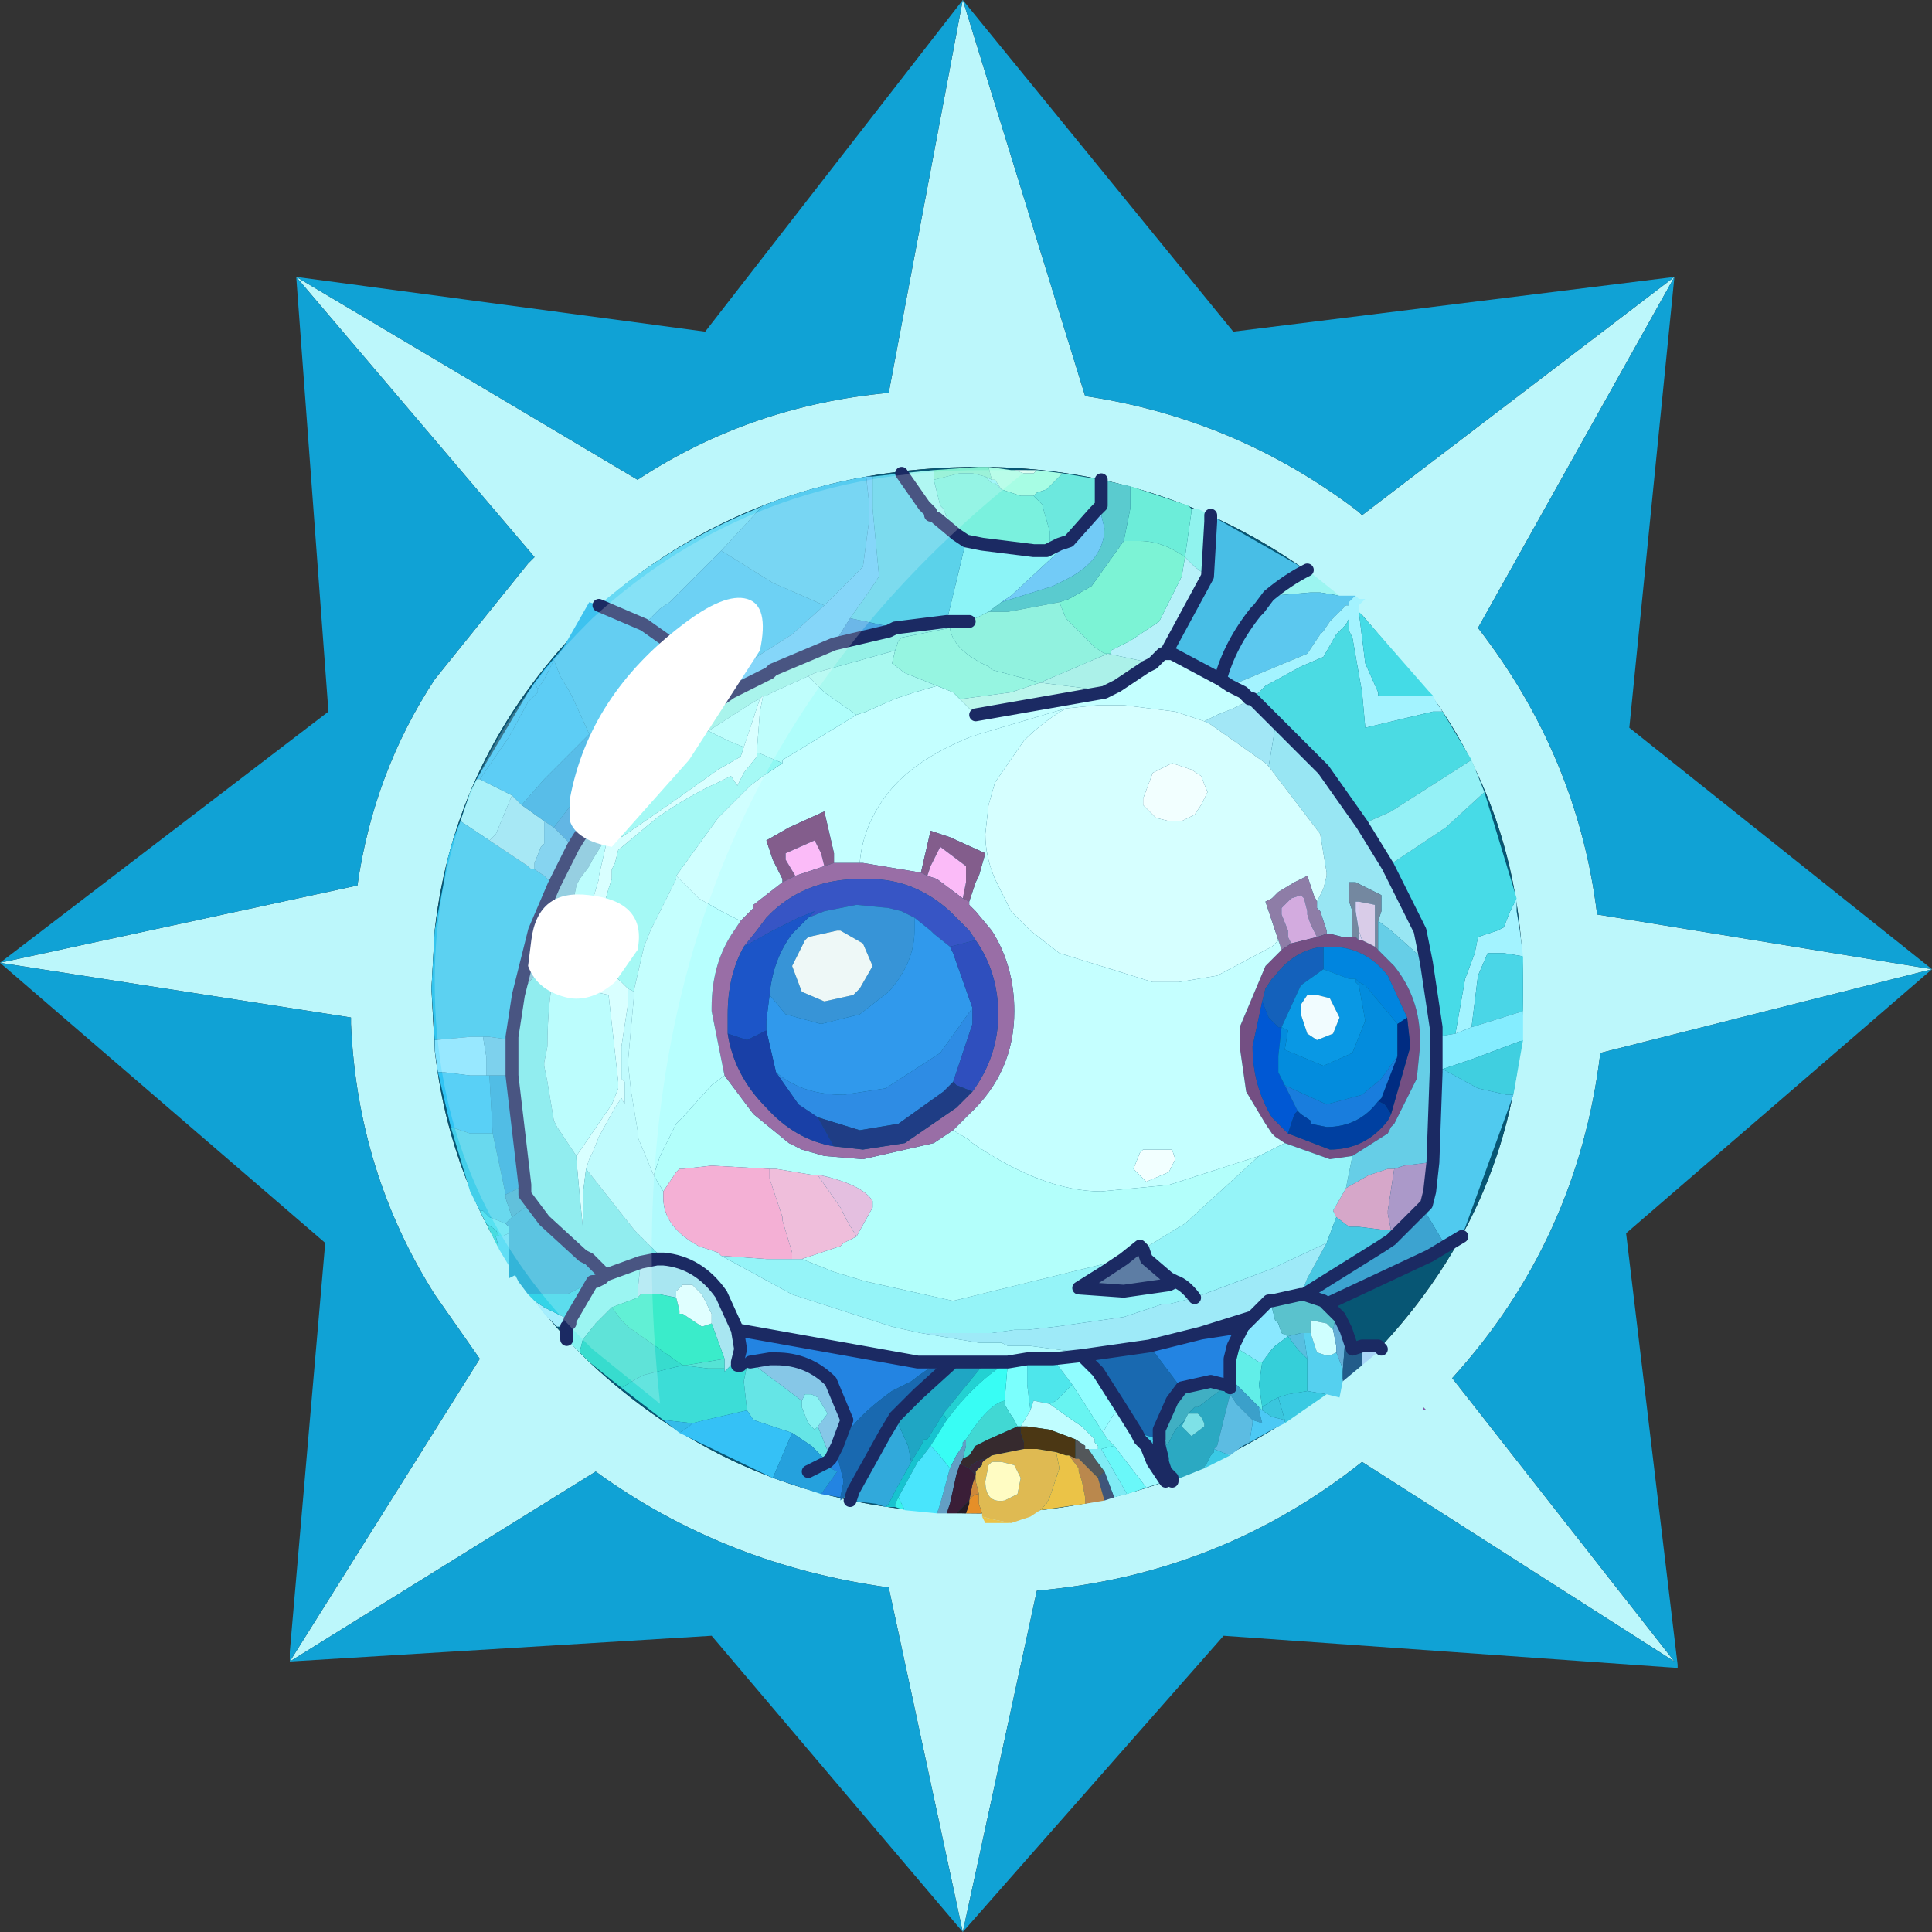 <?xml version="1.0" encoding="UTF-8" standalone="no"?>
<svg xmlns:ffdec="https://www.free-decompiler.com/flash" xmlns:xlink="http://www.w3.org/1999/xlink" ffdec:objectType="frame" height="30.0px" width="30.0px" xmlns="http://www.w3.org/2000/svg">
  <rect width="100%" height="100%" fill="#333333" stroke="none"/>
  <g transform="matrix(1.0, 0.0, 0.0, 1.0, 0.0, 0.0)">
    <use ffdec:characterId="1" height="30.0" transform="matrix(1.0, 0.0, 0.0, 1.0, 0.0, 0.0)" width="30.0" xlink:href="#shape0"/>
    <use ffdec:characterId="3" height="30.0" transform="matrix(1.0, 0.0, 0.0, 1.0, 0.0, 0.0)" width="30.0" xlink:href="#sprite0"/>
  </g>
  <defs>
    <g id="shape0" transform="matrix(1.0, 0.0, 0.0, 1.0, 0.0, 0.0)">
      <path d="M0.0 0.0 L30.0 0.0 30.0 30.0 0.0 30.0 0.0 0.0" fill="#33cc66" fill-opacity="0.0" fill-rule="evenodd" stroke="none"/>
    </g>
    <g id="sprite0" transform="matrix(1.0, 0.0, 0.0, 1.0, 0.0, 0.0)">
      <use ffdec:characterId="2" height="30.0" transform="matrix(1.0, 0.0, 0.0, 1.0, 0.0, 0.0)" width="30.0" xlink:href="#shape1"/>
    </g>
    <g id="shape1" transform="matrix(1.0, 0.0, 0.0, 1.0, 0.0, 0.0)">
      <path d="M22.15 21.9 L22.1 21.9 22.1 21.85 22.15 21.9" fill="url(#gradient0)" fill-rule="evenodd" stroke="none"/>
      <path d="M21.15 9.55 L20.2 8.8 Q17.95 7.25 15.2 7.25 11.65 7.25 9.15 9.55 L9.05 9.7 Q7.05 11.75 6.75 14.45 L6.7 15.35 6.75 16.3 Q7.05 19.0 9.0 21.0 L9.15 21.15 Q11.65 23.5 15.2 23.5 18.7 23.5 21.5 20.85 23.65 18.5 23.65 15.35 23.65 12.85 22.3 10.9 L21.15 9.55 M21.1 7.95 L21.15 8.0 26.0 4.3 22.95 9.75 Q24.5 11.75 24.8 14.2 L30.0 15.05 24.85 16.35 Q24.5 19.25 22.55 21.4 L26.0 25.8 21.15 22.7 Q18.95 24.45 16.1 24.7 L14.95 30.0 13.8 24.65 Q11.25 24.3 9.25 22.85 L4.5 25.8 7.45 21.1 6.75 20.1 Q5.55 18.2 5.45 15.9 L5.45 15.8 0.0 14.95 5.55 13.75 Q5.8 12.0 6.75 10.55 L8.2 8.75 8.3 8.65 4.6 4.3 9.9 7.45 Q11.65 6.3 13.8 6.1 L14.95 0.0 16.85 6.15 Q19.2 6.5 21.1 7.95 M22.15 21.9 L22.1 21.85 22.1 21.9 22.15 21.9" fill="#bcf7fb" fill-rule="evenodd" stroke="none"/>
      <path d="M21.1 7.95 Q19.2 6.5 16.85 6.15 L14.95 0.0 13.8 6.1 Q11.65 6.3 9.9 7.45 L4.6 4.3 8.3 8.65 8.2 8.75 6.75 10.55 Q5.8 12.0 5.55 13.75 L0.0 14.95 5.45 15.8 5.45 15.9 Q5.55 18.2 6.75 20.1 L7.45 21.1 4.5 25.8 9.25 22.85 Q11.25 24.3 13.8 24.65 L14.95 30.0 16.1 24.7 Q18.95 24.45 21.15 22.7 L26.0 25.8 22.55 21.4 Q24.5 19.25 24.85 16.35 L30.0 15.05 24.8 14.2 Q24.5 11.75 22.95 9.75 L26.0 4.3 21.15 8.0 21.1 7.95 M25.3 11.3 L30.0 15.05 25.25 19.15 26.05 25.85 26.05 25.9 19.0 25.4 14.95 30.0 11.05 25.4 4.5 25.8 4.5 25.65 5.05 19.3 0.0 14.95 5.1 11.05 4.6 4.3 10.95 5.15 14.95 0.0 19.15 5.15 26.0 4.3 25.3 11.3" fill="#10a2d5" fill-rule="evenodd" stroke="none"/>
      <path d="M21.15 9.55 L22.3 10.9 Q23.65 12.85 23.65 15.35 23.65 18.5 21.5 20.85 18.7 23.5 15.2 23.5 11.65 23.5 9.15 21.15 L9.0 21.0 Q7.05 19.0 6.75 16.3 L6.7 15.35 6.75 14.45 Q7.05 11.75 9.05 9.7 L9.15 9.55 Q11.65 7.25 15.2 7.25 17.95 7.25 20.2 8.8 L21.15 9.55" fill="#075674" fill-rule="evenodd" stroke="none"/>
      <path d="M14.0 7.35 L14.5 7.3 14.5 7.45 14.6 7.85 14.65 7.9 14.75 8.15 14.85 8.3 14.55 8.05 14.45 8.0 14.45 7.95 14.4 7.9 14.35 7.85 14.0 7.35" fill="#9cf5ef" fill-rule="evenodd" stroke="none"/>
      <path d="M20.3 8.85 Q20.0 9.0 19.7 9.25 L19.55 9.45 19.5 9.5 Q19.1 10.0 18.95 10.55 L18.2 10.15 18.1 10.15 18.75 8.95 18.8 8.1 18.8 8.0 20.2 8.8 20.3 8.85 M16.35 8.5 L16.45 8.45 16.4 8.6 16.35 8.5" fill="#48bee6" fill-rule="evenodd" stroke="none"/>
      <path d="M18.5 7.9 L18.6 7.9 18.8 8.0 18.8 8.1 18.75 8.95 18.55 8.8 18.4 8.65 18.5 7.95 18.5 7.9" fill="#90f3ee" fill-rule="evenodd" stroke="none"/>
      <path d="M17.55 7.55 L18.45 7.85 18.5 7.9 18.5 7.95 18.4 8.65 Q18.05 8.4 17.7 8.4 L17.45 8.4 17.55 7.9 17.55 7.8 17.55 7.55" fill="#6cedd9" fill-rule="evenodd" stroke="none"/>
      <path d="M18.4 8.65 L18.55 8.8 18.75 8.95 18.1 10.15 18.05 10.15 17.9 10.3 17.2 10.15 17.25 10.15 17.25 10.1 17.55 9.95 18.0 9.65 18.35 8.95 18.4 8.65" fill="#b6f1f9" fill-rule="evenodd" stroke="none"/>
      <path d="M17.2 10.15 L17.15 10.15 17.0 10.05 16.7 9.75 16.55 9.6 16.45 9.35 16.6 9.3 16.95 9.1 17.45 8.4 17.7 8.4 Q18.05 8.4 18.4 8.65 L18.35 8.95 18.0 9.65 17.55 9.95 17.25 10.1 17.25 10.15 17.2 10.15" fill="#7cf3d5" fill-rule="evenodd" stroke="none"/>
      <path d="M20.3 8.85 L20.8 9.25 20.5 9.2 20.35 9.2 19.75 9.25 19.7 9.25 Q20.0 9.0 20.3 8.85" fill="#9cf5f1" fill-rule="evenodd" stroke="none"/>
      <path d="M19.7 9.25 L19.75 9.25 20.35 9.2 20.5 9.2 20.8 9.25 20.9 9.25 21.05 9.25 20.95 9.35 20.95 9.4 20.9 9.4 20.65 9.65 20.55 9.8 20.5 9.85 20.3 10.15 19.1 10.65 18.95 10.55 Q19.1 10.0 19.5 9.5 L19.55 9.45 19.7 9.25" fill="#5cc8ef" fill-rule="evenodd" stroke="none"/>
      <path d="M21.05 9.25 L21.1 9.3 21.2 9.3 21.1 9.4 21.1 9.5 21.15 9.9 21.2 10.3 21.4 10.75 21.4 10.8 21.95 10.8 22.25 10.8 22.3 10.9 22.4 11.05 22.25 11.05 21.2 11.3 21.15 10.75 21.0 9.9 20.95 9.8 20.95 9.6 20.9 9.7 20.8 9.8 20.75 9.85 20.55 10.2 20.2 10.35 19.65 10.65 19.55 10.75 19.4 10.85 19.3 10.75 19.1 10.65 20.3 10.15 20.5 9.85 20.55 9.8 20.65 9.65 20.9 9.4 20.95 9.4 20.95 9.35 21.05 9.25 M23.55 13.95 L23.55 14.15 23.6 14.45 23.65 14.85 23.35 14.8 23.1 14.8 22.95 15.15 22.85 15.95 22.6 16.05 22.75 15.2 22.9 14.8 22.95 14.55 23.25 14.45 23.35 14.4 23.45 14.15 23.55 13.95" fill="#a3f3ff" fill-rule="evenodd" stroke="none"/>
      <path d="M21.1 9.5 L21.15 9.55 22.2 10.75 22.25 10.8 21.95 10.8 21.4 10.8 21.4 10.75 21.2 10.3 21.15 9.9 21.1 9.5" fill="#44dbe6" fill-rule="evenodd" stroke="none"/>
      <path d="M22.4 11.05 L22.85 11.8 21.6 12.6 21.15 12.8 20.55 11.95 19.75 11.15 19.45 10.85 19.4 10.85 19.55 10.75 19.65 10.65 20.2 10.35 20.55 10.2 20.75 9.85 20.8 9.8 20.9 9.7 20.95 9.6 20.95 9.8 21.0 9.9 21.15 10.75 21.2 11.3 22.25 11.05 22.4 11.05" fill="#4bdbe3" fill-rule="evenodd" stroke="none"/>
      <path d="M11.55 11.6 L11.75 11.0 11.8 10.85 11.85 10.8 11.8 11.05 11.75 11.7 11.75 11.75 11.55 12.0 11.45 12.2 11.35 12.05 11.15 12.15 Q10.7 12.35 10.2 12.7 L9.6 13.2 9.55 13.4 9.5 13.5 9.5 13.65 9.45 13.8 9.35 14.15 9.3 14.4 9.3 14.45 9.2 14.85 9.65 15.25 9.75 15.35 9.75 15.6 9.65 16.25 9.65 16.35 9.65 16.75 9.7 16.8 9.7 16.85 9.7 17.0 9.7 17.05 9.7 17.15 9.65 17.05 9.55 17.2 9.3 17.65 9.2 17.9 9.15 18.0 9.1 18.15 9.05 18.55 9.05 18.6 9.05 19.05 9.0 18.55 8.95 18.0 8.95 17.95 9.5 17.15 9.6 16.9 9.6 16.8 9.45 15.45 9.0 15.35 8.8 15.35 9.1 14.45 9.15 14.2 9.15 14.15 9.3 13.65 9.3 13.6 9.45 12.95 9.65 12.6 9.65 12.55 9.95 12.2 9.65 13.0 10.45 12.45 11.15 11.95 11.5 11.75 11.55 11.6" fill="#d0ffff" fill-rule="evenodd" stroke="none"/>
      <path d="M23.05 12.3 L23.55 13.95 23.45 14.15 23.35 14.4 23.25 14.45 22.95 14.55 22.9 14.8 22.75 15.2 22.6 16.05 22.3 16.1 22.3 15.95 22.15 14.95 22.05 14.45 21.9 14.15 21.55 13.45 22.45 12.85 23.05 12.3" fill="#47dbe7" fill-rule="evenodd" stroke="none"/>
      <path d="M22.85 11.8 L23.05 12.3 22.45 12.85 21.55 13.45 21.15 12.8 21.6 12.6 22.85 11.8" fill="#94f1f6" fill-rule="evenodd" stroke="none"/>
      <path d="M23.65 14.85 L23.65 15.35 23.65 15.7 22.85 15.95 22.95 15.15 23.1 14.8 23.35 14.8 23.65 14.85" fill="#4ad6e7" fill-rule="evenodd" stroke="none"/>
      <path d="M23.65 15.7 L23.65 16.15 22.85 16.45 22.4 16.6 22.3 16.65 22.3 16.1 22.6 16.05 22.85 15.95 23.65 15.7" fill="#84edff" fill-rule="evenodd" stroke="none"/>
      <path d="M23.65 16.15 L23.5 17.0 23.4 17.0 22.95 16.9 22.4 16.6 22.85 16.45 23.65 16.15" fill="#40cfe0" fill-rule="evenodd" stroke="none"/>
      <path d="M19.75 11.15 L20.55 11.95 21.15 12.8 21.55 13.45 21.9 14.15 22.05 14.45 22.15 14.95 22.05 14.85 21.6 14.45 21.4 14.3 21.45 14.15 21.45 13.9 21.05 13.7 20.95 13.7 20.95 13.75 20.95 14.0 21.0 14.15 21.0 14.3 21.0 14.45 21.0 14.55 20.85 14.55 20.65 14.5 20.6 14.5 20.6 14.45 20.5 14.15 20.45 14.1 20.45 14.0 20.5 13.9 20.55 13.8 20.6 13.6 20.6 13.55 20.5 12.95 19.7 11.9 19.8 11.3 19.75 11.15" fill="#98e6f3" fill-rule="evenodd" stroke="none"/>
      <path d="M19.45 10.85 L19.75 11.15 19.8 11.3 19.7 11.9 19.65 11.85 18.8 11.25 18.7 11.2 18.8 11.15 18.9 11.1 19.15 11.0 19.45 10.85" fill="#a2e7f6" fill-rule="evenodd" stroke="none"/>
      <path d="M19.4 10.85 L19.45 10.85 19.15 11.0 18.9 11.1 18.8 11.15 18.7 11.2 18.25 11.05 17.45 10.95 17.05 10.95 16.55 11.0 15.2 11.4 15.05 11.45 Q14.2 11.8 13.8 12.3 13.4 12.8 13.35 13.4 L13.0 13.4 12.95 13.4 12.95 13.25 12.8 12.6 12.25 12.85 11.9 13.05 12.0 13.35 12.15 13.65 12.15 13.7 11.7 14.05 11.7 14.1 11.65 14.15 11.5 14.3 11.2 14.15 10.85 13.95 10.55 13.65 10.5 13.6 11.15 12.7 11.65 12.2 11.85 12.05 12.15 11.85 12.15 11.8 12.4 11.65 13.3 11.1 13.45 11.05 13.9 10.85 14.2 10.75 14.55 10.65 14.8 10.75 14.9 10.85 15.15 11.1 17.15 10.75 17.35 10.65 17.8 10.35 17.9 10.3 18.05 10.15 18.1 10.15 18.2 10.15 18.95 10.55 19.1 10.65 19.3 10.75 19.4 10.85" fill="#c4ffff" fill-rule="evenodd" stroke="none"/>
      <path d="M19.7 11.9 L20.5 12.95 20.6 13.55 20.6 13.6 20.55 13.8 20.5 13.9 20.45 14.0 20.4 13.9 20.35 13.75 20.3 13.6 20.1 13.7 19.85 13.85 19.75 13.95 19.65 14.0 19.85 14.6 19.75 14.7 18.9 15.15 18.3 15.25 17.9 15.25 16.45 14.8 16.0 14.45 15.7 14.15 15.45 13.65 Q15.3 13.3 15.3 12.95 L15.35 12.5 15.45 12.15 15.9 11.5 Q16.2 11.2 16.55 11.0 L17.05 10.95 17.45 10.95 18.25 11.05 18.7 11.2 18.8 11.25 19.65 11.85 19.7 11.9 M18.2 11.85 L17.9 12.0 17.75 12.4 17.75 12.5 17.95 12.7 18.15 12.75 18.35 12.75 18.55 12.65 18.65 12.5 18.75 12.3 18.65 12.05 18.5 11.95 18.2 11.85" fill="#d6ffff" fill-rule="evenodd" stroke="none"/>
      <path d="M18.2 11.85 L18.5 11.95 18.65 12.05 18.75 12.3 18.65 12.5 18.55 12.65 18.35 12.75 18.15 12.75 17.95 12.7 17.75 12.5 17.75 12.4 17.9 12.0 18.2 11.85 M17.6 18.15 L17.7 17.9 17.75 17.85 17.95 17.85 18.2 17.85 18.25 18.0 18.15 18.2 17.8 18.35 17.6 18.15" fill="#f2ffff" fill-rule="evenodd" stroke="none"/>
      <path d="M20.45 14.0 L20.45 14.1 20.5 14.15 20.6 14.45 20.6 14.5 20.45 14.55 20.4 14.45 20.35 14.35 20.3 14.2 20.3 14.15 20.25 13.95 20.2 13.9 20.05 13.95 19.9 14.1 19.9 14.2 20.0 14.45 20.0 14.5 20.0 14.55 20.05 14.65 19.9 14.75 19.85 14.6 19.65 14.0 19.75 13.95 19.85 13.85 20.1 13.7 20.3 13.6 20.35 13.75 20.4 13.9 20.45 14.0" fill="#8e7da7" fill-rule="evenodd" stroke="none"/>
      <path d="M20.05 14.65 L20.0 14.55 20.0 14.5 20.0 14.45 19.9 14.2 19.9 14.1 20.05 13.95 20.2 13.9 20.25 13.95 20.3 14.15 20.3 14.2 20.35 14.35 20.4 14.45 20.45 14.55 20.05 14.65" fill="#d3abdf" fill-rule="evenodd" stroke="none"/>
      <path d="M20.6 14.5 L20.65 14.5 20.85 14.55 21.0 14.55 21.05 14.55 21.1 14.6 21.15 14.6 21.35 14.7 21.4 14.75 21.65 15.0 Q22.05 15.5 22.05 16.15 L22.05 16.25 22.0 16.75 21.65 17.45 21.6 17.5 21.55 17.6 21.0 17.95 20.65 18.0 19.95 17.75 19.8 17.65 19.75 17.6 19.65 17.45 19.35 16.95 19.25 16.25 19.25 15.95 19.65 15.0 19.75 14.9 19.9 14.75 20.05 14.65 20.45 14.55 20.6 14.5 M21.85 15.8 L21.55 15.15 Q21.2 14.7 20.65 14.7 L20.55 14.7 Q20.1 14.75 19.8 15.15 L19.75 15.2 19.65 15.35 19.6 15.55 19.45 16.25 Q19.45 16.85 19.75 17.35 L19.8 17.4 20.0 17.6 20.65 17.85 Q21.2 17.85 21.55 17.4 L21.6 17.3 21.9 16.25 21.85 15.8" fill="#744f83" fill-rule="evenodd" stroke="none"/>
      <path d="M19.95 17.75 L19.75 17.85 19.55 17.95 18.15 18.4 17.1 18.5 Q16.2 18.5 15.1 17.75 L15.05 17.7 14.8 17.55 15.05 17.3 Q15.75 16.65 15.75 15.7 15.75 15.0 15.4 14.45 L15.15 14.15 15.05 14.05 15.05 14.0 15.15 13.7 15.2 13.6 15.3 13.25 14.75 13.0 14.45 12.9 14.3 13.55 13.4 13.4 13.35 13.4 Q13.4 12.8 13.8 12.3 14.2 11.8 15.05 11.45 L15.2 11.4 16.55 11.0 Q16.2 11.2 15.9 11.5 L15.45 12.15 15.35 12.5 15.3 12.95 Q15.3 13.3 15.45 13.65 L15.7 14.15 16.0 14.45 16.45 14.8 17.9 15.25 18.3 15.25 18.9 15.15 19.75 14.7 19.85 14.6 19.9 14.75 19.75 14.9 19.65 15.0 19.25 15.95 19.25 16.25 19.35 16.95 19.65 17.45 19.75 17.6 19.8 17.65 19.95 17.75 M17.6 18.15 L17.8 18.35 18.15 18.2 18.25 18.0 18.2 17.85 17.95 17.85 17.75 17.85 17.7 17.9 17.6 18.15" fill="#c5ffff" fill-rule="evenodd" stroke="none"/>
      <path d="M20.55 15.05 L20.55 14.9 20.55 14.7 20.65 14.7 Q21.2 14.7 21.55 15.15 L21.85 15.8 21.7 15.9 21.2 15.3 21.1 15.25 21.05 15.2 20.95 15.2 20.55 15.05" fill="#0085df" fill-rule="evenodd" stroke="none"/>
      <path d="M20.55 14.7 L20.55 14.9 20.55 15.05 20.2 15.3 19.9 15.95 19.85 15.95 19.75 15.85 19.7 15.8 19.6 15.55 19.65 15.35 19.75 15.2 19.8 15.15 Q20.1 14.75 20.55 14.7" fill="#1461bb" fill-rule="evenodd" stroke="none"/>
      <path d="M20.3 15.45 L20.2 15.6 20.2 15.75 20.3 16.05 20.45 16.15 20.7 16.05 20.8 15.8 20.65 15.5 20.45 15.45 20.3 15.45 M20.55 15.05 L20.95 15.2 21.05 15.2 21.05 15.25 21.1 15.3 21.2 15.85 21.0 16.35 20.55 16.55 19.95 16.3 20.0 16.0 19.9 15.95 20.2 15.3 20.55 15.05" fill="#0998e4" fill-rule="evenodd" stroke="none"/>
      <path d="M19.6 15.55 L19.7 15.8 19.75 15.85 19.85 15.95 19.9 15.95 19.85 16.4 19.85 16.65 19.95 16.85 20.0 16.95 20.15 17.25 20.1 17.3 20.0 17.6 19.8 17.4 19.75 17.35 Q19.45 16.85 19.45 16.25 L19.6 15.55" fill="#0058d4" fill-rule="evenodd" stroke="none"/>
      <path d="M20.3 15.45 L20.45 15.45 20.65 15.5 20.8 15.8 20.7 16.05 20.45 16.15 20.3 16.05 20.2 15.75 20.2 15.6 20.3 15.45" fill="#f1fcff" fill-rule="evenodd" stroke="none"/>
      <path d="M21.05 15.2 L21.1 15.25 21.2 15.3 21.7 15.9 21.7 15.95 21.7 16.2 21.7 16.4 21.45 16.75 21.15 17.0 20.6 17.15 20.05 16.9 19.95 16.85 19.85 16.65 19.85 16.4 19.9 15.95 20.0 16.0 19.95 16.3 20.55 16.55 21.0 16.35 21.2 15.85 21.1 15.3 21.05 15.25 21.05 15.2" fill="#038cdd" fill-rule="evenodd" stroke="none"/>
      <path d="M21.0 14.55 L21.0 14.45 21.0 14.3 21.0 14.15 20.95 14.0 20.95 13.75 20.95 13.7 21.05 13.7 21.45 13.9 21.45 14.15 21.4 14.3 21.4 14.45 21.4 14.5 21.4 14.75 21.35 14.7 21.35 14.05 21.1 14.0 21.05 14.0 21.05 14.15 21.1 14.45 21.1 14.6 21.05 14.55 21.0 14.55" fill="#7488a0" fill-rule="evenodd" stroke="none"/>
      <path d="M21.15 14.6 L21.1 14.45 21.1 14.35 21.1 14.15 21.1 14.0 21.35 14.05 21.35 14.7 21.15 14.6" fill="#d9cce8" fill-rule="evenodd" stroke="none"/>
      <path d="M21.1 14.0 L21.1 14.15 21.1 14.35 21.1 14.45 21.15 14.6 21.1 14.6 21.1 14.45 21.05 14.15 21.05 14.0 21.1 14.0" fill="#d9cff1" fill-rule="evenodd" stroke="none"/>
      <path d="M21.4 14.3 L21.6 14.45 22.05 14.85 22.15 14.95 22.3 15.95 22.3 16.1 22.3 16.65 22.25 18.05 22.2 18.05 21.8 18.1 21.65 18.15 21.55 18.15 21.25 18.25 20.9 18.45 21.0 17.95 21.55 17.6 21.6 17.5 21.65 17.45 22.0 16.75 22.05 16.25 22.05 16.15 Q22.05 15.5 21.65 15.0 L21.4 14.75 21.4 14.5 21.4 14.45 21.4 14.3" fill="#66cee7" fill-rule="evenodd" stroke="none"/>
      <path d="M21.7 15.9 L21.85 15.8 21.9 16.25 21.6 17.3 21.5 17.15 21.4 17.1 21.45 17.05 21.7 16.4 21.7 16.2 21.7 15.95 21.7 15.9" fill="#002c82" fill-rule="evenodd" stroke="none"/>
      <path d="M23.5 17.0 L22.7 19.2 22.45 19.35 22.15 18.85 22.1 18.75 22.15 18.7 22.2 18.5 22.25 18.05 22.3 16.65 22.4 16.6 22.95 16.9 23.4 17.0 23.5 17.0" fill="#50caef" fill-rule="evenodd" stroke="none"/>
      <path d="M19.95 16.85 L20.05 16.9 20.6 17.15 21.15 17.0 21.45 16.75 21.7 16.4 21.45 17.05 21.4 17.1 Q21.1 17.5 20.6 17.5 L20.35 17.45 20.35 17.4 20.2 17.3 20.15 17.25 20.0 16.95 19.95 16.85" fill="#197ddd" fill-rule="evenodd" stroke="none"/>
      <path d="M21.4 17.1 L21.5 17.15 21.6 17.3 21.55 17.4 Q21.2 17.85 20.65 17.85 L20.0 17.6 20.1 17.3 20.15 17.25 20.2 17.3 20.35 17.4 20.35 17.45 20.6 17.5 Q21.1 17.5 21.4 17.1" fill="#0040a1" fill-rule="evenodd" stroke="none"/>
      <path d="M20.9 18.45 L21.25 18.25 21.55 18.15 21.65 18.15 21.55 18.8 21.55 18.85 21.6 19.1 21.5 19.1 21.1 19.05 20.95 19.05 20.75 18.9 20.7 18.8 20.9 18.45" fill="#d6a7c9" fill-rule="evenodd" stroke="none"/>
      <path d="M21.65 18.15 L21.8 18.1 22.2 18.05 22.25 18.05 22.2 18.5 22.15 18.7 22.1 18.75 21.75 19.1 21.6 19.1 21.55 18.85 21.55 18.8 21.65 18.15" fill="#ab99c9" fill-rule="evenodd" stroke="none"/>
      <path d="M21.0 17.95 L20.9 18.45 20.7 18.8 20.75 18.9 20.6 19.3 19.75 19.7 18.55 20.15 Q18.4 19.95 18.25 19.9 18.4 19.95 18.55 20.15 L18.15 20.25 18.05 20.25 17.45 20.45 16.4 20.6 15.95 20.65 15.75 20.65 15.4 20.7 15.05 20.7 14.95 20.7 14.3 20.7 13.85 20.6 12.3 20.1 11.2 19.5 11.9 19.55 12.3 19.55 12.45 19.55 12.95 19.75 13.45 19.9 14.8 20.2 17.45 19.55 17.15 19.75 16.75 20.0 17.45 20.05 18.15 19.95 18.25 19.9 18.15 19.85 17.8 19.55 17.75 19.4 18.15 19.15 18.4 19.0 19.55 17.95 19.75 17.85 19.95 17.75 20.65 18.0 21.0 17.95" fill="#95f4f8" fill-rule="evenodd" stroke="none"/>
      <path d="M20.6 19.3 L20.75 18.9 20.95 19.05 21.1 19.05 21.5 19.1 21.6 19.1 21.75 19.1 21.6 19.25 21.45 19.35 20.25 20.1 20.2 20.1 20.3 19.85 20.6 19.3" fill="#48c8e3" fill-rule="evenodd" stroke="none"/>
      <path d="M22.45 19.35 L22.2 19.5 20.6 20.25 20.55 20.2 20.25 20.1 21.45 19.35 21.6 19.25 21.75 19.1 22.1 18.75 22.15 18.85 22.45 19.35 M18.65 20.7 L19.45 20.45 19.3 20.6 18.65 20.7" fill="#3ca3d0" fill-rule="evenodd" stroke="none"/>
      <path d="M19.55 17.95 L18.4 19.0 18.15 19.15 17.75 19.4 17.7 19.35 17.45 19.55 14.8 20.2 13.45 19.9 12.95 19.75 12.45 19.55 13.05 19.35 13.1 19.3 13.3 19.2 13.55 18.75 13.55 18.65 Q13.4 18.4 12.75 18.25 L12.7 18.25 12.65 18.25 12.05 18.15 11.95 18.15 11.05 18.1 10.6 18.15 10.55 18.15 10.5 18.2 10.3 18.5 10.15 18.25 10.25 17.95 10.5 17.45 10.6 17.35 11.05 16.85 11.25 16.7 11.7 17.3 12.25 17.75 12.45 17.85 12.8 17.95 13.4 18.0 14.5 17.75 14.8 17.55 15.05 17.7 15.1 17.75 Q16.2 18.5 17.1 18.5 L18.15 18.4 19.55 17.95" fill="#b3fffb" fill-rule="evenodd" stroke="none"/>
      <path d="M18.55 20.15 L19.75 19.7 20.6 19.3 20.3 19.85 20.2 20.1 19.75 20.2 19.7 20.2 19.5 20.4 19.45 20.45 18.65 20.7 17.85 20.9 17.15 21.0 16.75 21.0 16.0 20.9 15.95 20.9 15.65 20.9 15.55 20.85 15.2 20.85 14.9 20.8 14.3 20.7 14.95 20.7 15.05 20.7 15.4 20.7 15.75 20.65 15.95 20.65 16.4 20.6 17.45 20.45 18.05 20.25 18.15 20.25 18.55 20.15" fill="#9eeaf8" fill-rule="evenodd" stroke="none"/>
      <path d="M19.45 20.45 L19.5 20.4 19.7 20.2 19.75 20.3 19.8 20.5 19.85 20.55 19.9 20.7 20.0 20.75 19.8 20.9 19.75 20.95 19.6 21.15 19.55 21.15 19.15 20.9 19.3 20.6 19.45 20.45" fill="#8ae8ff" fill-rule="evenodd" stroke="none"/>
      <path d="M20.6 20.25 L20.75 20.4 20.7 20.65 20.6 20.55 20.35 20.5 20.35 20.6 20.35 20.7 20.25 20.7 20.2 20.7 20.0 20.75 19.9 20.7 19.85 20.55 19.8 20.5 19.75 20.3 19.7 20.2 19.75 20.2 20.2 20.1 20.25 20.1 20.55 20.2 20.6 20.25" fill="#5ac2cd" fill-rule="evenodd" stroke="none"/>
      <path d="M20.25 20.7 L20.25 20.75 20.3 21.1 20.15 20.95 20.0 20.75 20.2 20.7 20.25 20.7" fill="#58bfe0" fill-rule="evenodd" stroke="none"/>
      <path d="M20.85 21.45 L20.8 21.7 20.6 21.65 20.3 21.6 20.3 21.3 20.3 21.1 20.25 20.75 20.25 20.7 20.35 20.7 20.45 21.0 20.6 21.05 20.65 21.05 20.75 21.0 20.85 21.25 20.85 21.3 20.85 21.45" fill="#55d0ef" fill-rule="evenodd" stroke="none"/>
      <path d="M20.35 20.7 L20.35 20.6 20.35 20.5 20.6 20.55 20.7 20.65 20.75 20.9 20.75 21.0 20.65 21.05 20.6 21.05 20.45 21.0 20.35 20.7" fill="#cfffff" fill-rule="evenodd" stroke="none"/>
      <path d="M17.75 19.4 L17.8 19.55 18.15 19.85 18.25 19.9 18.15 19.95 17.45 20.05 16.75 20.0 17.15 19.75 17.45 19.55 17.7 19.35 17.75 19.4" fill="#5d7da4" fill-rule="evenodd" stroke="none"/>
      <path d="M13.05 23.25 L12.75 23.2 13.0 22.85 12.9 22.8 12.85 22.7 12.9 22.65 13.0 22.45 13.15 22.05 12.9 21.45 Q12.55 21.1 12.05 21.1 L11.95 21.1 11.65 21.15 11.6 21.2 11.5 21.2 11.45 21.2 11.45 21.15 11.45 21.2 11.35 21.2 11.45 21.15 11.5 20.95 11.45 20.65 14.25 21.15 14.6 21.15 Q14.4 21.25 14.15 21.45 L13.85 21.6 Q13.15 22.1 13.0 22.55 L13.0 22.6 13.1 23.0 13.05 23.25 M17.85 20.9 L18.65 20.7 19.3 20.6 19.15 20.9 19.1 21.1 19.1 21.4 19.1 21.5 19.1 21.55 19.05 21.5 19.0 21.5 18.8 21.45 18.35 21.55 18.3 21.5 17.85 20.9" fill="#2384e2" fill-rule="evenodd" stroke="none"/>
      <path d="M19.1 21.4 L19.1 21.1 19.15 20.9 19.55 21.15 19.6 21.15 19.55 21.5 19.6 21.85 19.6 21.9 19.55 21.85 19.4 21.7 19.1 21.4" fill="#61eee8" fill-rule="evenodd" stroke="none"/>
      <path d="M18.35 21.55 L18.8 21.45 19.0 21.5 19.05 21.5 19.0 21.55 18.6 21.85 18.55 21.85 18.45 21.95 18.4 22.05 18.25 22.2 18.15 22.4 18.1 22.45 18.05 22.55 18.05 22.45 18.0 22.45 18.0 22.4 18.0 22.35 18.0 22.3 18.0 22.2 18.2 21.75 18.35 21.55" fill="#40afc3" fill-rule="evenodd" stroke="none"/>
      <path d="M18.7 22.8 L18.2 23.0 18.2 22.95 18.1 22.85 18.05 22.7 18.05 22.65 18.0 22.45 18.05 22.45 18.05 22.55 18.1 22.45 18.15 22.4 18.25 22.2 18.4 22.05 18.35 22.15 18.5 22.3 18.7 22.15 18.7 22.1 18.65 22.0 18.6 21.95 18.5 21.95 18.45 21.95 18.55 21.85 18.6 21.85 19.0 21.55 19.05 21.5 19.1 21.55 19.1 21.65 18.9 22.45 18.85 22.5 18.85 22.55 18.8 22.6 18.7 22.8" fill="#2ba9c2" fill-rule="evenodd" stroke="none"/>
      <path d="M19.1 21.55 L19.1 21.5 19.1 21.4 19.4 21.7 19.55 21.85 19.55 21.9 19.6 22.1 19.45 22.05 19.2 21.8 19.1 21.65 19.1 21.55" fill="#3ba0ca" fill-rule="evenodd" stroke="none"/>
      <path d="M13.1 23.25 L13.05 23.3 13.05 23.25 13.1 23.0 13.0 22.6 13.0 22.55 Q13.15 22.1 13.85 21.6 L14.15 21.45 Q14.4 21.25 14.6 21.15 L14.8 21.15 14.25 21.65 13.9 22.0 13.75 22.25 13.25 23.15 13.1 23.25 M16.8 21.05 L17.15 21.0 17.85 20.9 18.3 21.5 18.35 21.55 18.2 21.75 18.0 22.2 18.0 22.3 18.0 22.35 17.65 22.25 17.4 21.85 17.05 21.3 16.8 21.05" fill="#1969b0" fill-rule="evenodd" stroke="none"/>
      <path d="M18.4 22.05 L18.45 21.95 18.5 21.95 18.6 21.95 18.65 22.0 18.7 22.1 18.7 22.15 18.5 22.3 18.35 22.15 18.4 22.05" fill="#7ee1e7" fill-rule="evenodd" stroke="none"/>
      <path d="M19.4 22.4 L19.3 22.45 19.1 22.6 18.85 22.5 18.9 22.45 19.1 21.65 19.2 21.8 19.45 22.05 19.45 22.1 19.4 22.4" fill="#5cbce2" fill-rule="evenodd" stroke="none"/>
      <path d="M20.3 21.1 L20.3 21.3 20.3 21.6 20.0 21.65 19.85 21.7 19.75 21.75 19.6 21.85 19.55 21.5 19.6 21.15 19.75 20.95 19.8 20.9 20.0 20.75 20.15 20.95 20.3 21.1" fill="#35cfd9" fill-rule="evenodd" stroke="none"/>
      <path d="M19.95 22.1 L19.75 22.2 19.4 22.4 19.45 22.1 19.45 22.05 19.6 22.1 19.55 21.9 19.55 21.85 19.6 21.9 19.75 22.0 19.95 22.05 19.95 22.1" fill="#4cc9f5" fill-rule="evenodd" stroke="none"/>
      <path d="M19.6 21.85 L19.75 21.75 19.85 21.7 19.95 22.05 19.75 22.0 19.6 21.9 19.6 21.85" fill="#3ac6dd" fill-rule="evenodd" stroke="none"/>
      <path d="M20.6 21.65 L19.95 22.1 19.95 22.05 19.85 21.7 20.0 21.65 20.3 21.6 20.6 21.65" fill="#3acae2" fill-rule="evenodd" stroke="none"/>
      <path d="M20.75 20.4 L20.8 20.45 20.9 20.65 20.85 21.3 20.85 21.25 20.75 21.0 20.75 20.9 20.7 20.65 20.75 20.4" fill="#64afd7" fill-rule="evenodd" stroke="none"/>
      <path d="M21.15 20.9 L21.25 20.9 21.4 20.9 21.45 20.95 21.15 21.2 21.15 20.9" fill="#a9d6f7" fill-rule="evenodd" stroke="none"/>
      <path d="M20.9 20.65 L21.0 20.95 21.15 20.9 21.15 21.2 20.85 21.45 20.85 21.3 20.9 20.65" fill="#225c8a" fill-rule="evenodd" stroke="none"/>
      <path d="M15.3 7.4 L15.4 7.45 15.45 7.45 15.55 7.6 15.45 7.5 15.4 7.5 15.3 7.4 M15.0 8.4 L15.25 8.45 16.05 8.55 16.25 8.55 16.35 8.5 16.4 8.6 15.7 9.25 15.55 9.35 15.35 9.5 15.05 9.65 14.7 9.65 15.0 8.4" fill="#8cf4f7" fill-rule="evenodd" stroke="none"/>
      <path d="M9.3 9.4 Q10.4 8.45 11.75 7.9 L11.85 7.85 11.8 7.9 11.2 8.55 10.7 9.05 10.4 9.35 10.25 9.45 10.0 9.7 9.3 9.4" fill="#66d9f4" fill-rule="evenodd" stroke="none"/>
      <path d="M12.8 9.4 L12.3 9.85 11.2 10.55 11.2 10.5 10.95 10.35 10.85 10.3 10.0 9.7 10.25 9.45 10.4 9.35 10.7 9.05 11.2 8.55 12.0 9.05 12.8 9.4" fill="#48c5f1" fill-rule="evenodd" stroke="none"/>
      <path d="M8.75 10.05 L9.15 9.35 9.3 9.4 10.0 9.7 10.85 10.3 10.1 10.75 10.0 10.8 9.65 11.05 9.15 11.4 8.9 10.85 8.85 10.75 8.7 10.5 8.6 10.25 8.75 10.05" fill="#3dc2ef" fill-rule="evenodd" stroke="none"/>
      <path d="M8.3 10.6 L8.45 10.4 8.75 10.05 8.6 10.25 8.55 10.35 8.45 10.55 8.35 10.7 8.3 10.6" fill="#35c1f4" fill-rule="evenodd" stroke="none"/>
      <path d="M11.85 7.85 Q12.6 7.55 13.45 7.4 L13.5 7.85 13.5 7.9 13.5 8.05 13.4 8.8 13.2 9.0 12.8 9.4 12.0 9.05 11.2 8.55 11.8 7.9 11.85 7.85" fill="#56ccf0" fill-rule="evenodd" stroke="none"/>
      <path d="M13.45 7.4 L13.55 7.4 13.55 7.85 13.55 7.9 13.65 8.95 13.45 9.25 13.2 9.6 12.95 10.0 12.0 10.4 11.95 10.45 11.45 10.7 11.2 10.55 12.3 9.85 12.8 9.4 13.2 9.0 13.4 8.8 13.5 8.05 13.5 7.9 13.5 7.85 13.45 7.4" fill="#67ccf8" fill-rule="evenodd" stroke="none"/>
      <path d="M14.5 7.3 L15.2 7.25 15.35 7.25 15.4 7.45 15.3 7.4 15.1 7.35 15.05 7.35 14.9 7.35 14.5 7.45 14.5 7.3" fill="#82efd0" fill-rule="evenodd" stroke="none"/>
      <path d="M15.35 7.25 L15.7 7.3 15.75 7.3 15.9 7.35 16.0 7.35 16.05 7.35 16.1 7.3 16.5 7.35 16.4 7.45 16.25 7.6 16.1 7.65 16.05 7.7 15.85 7.7 15.55 7.6 15.45 7.45 15.4 7.45 15.35 7.25" fill="#a7fde4" fill-rule="evenodd" stroke="none"/>
      <path d="M16.5 7.35 L17.1 7.45 17.1 7.55 17.1 7.85 17.05 7.9 17.0 7.95 16.6 8.4 16.45 8.45 16.35 8.5 16.25 8.55 16.3 8.4 16.3 8.25 16.2 7.9 16.2 7.85 16.15 7.8 16.05 7.7 16.1 7.65 16.25 7.6 16.4 7.45 16.5 7.35" fill="#6ce8de" fill-rule="evenodd" stroke="none"/>
      <path d="M17.1 7.45 L17.55 7.55 17.55 7.8 17.55 7.9 17.45 8.4 16.95 9.1 16.6 9.3 16.45 9.35 15.65 9.5 15.35 9.5 15.55 9.35 16.35 9.1 16.55 9.0 Q17.15 8.7 17.15 8.2 L17.1 8.0 17.0 7.95 17.05 7.9 17.1 7.85 17.1 7.55 17.1 7.45" fill="#5acbcf" fill-rule="evenodd" stroke="none"/>
      <path d="M14.5 7.45 L14.9 7.35 15.05 7.35 15.1 7.35 15.3 7.4 15.4 7.5 15.45 7.5 15.55 7.6 15.85 7.7 16.05 7.7 16.15 7.8 16.2 7.85 16.2 7.9 16.3 8.25 16.3 8.4 16.25 8.55 16.05 8.55 15.25 8.45 15.0 8.4 14.85 8.3 14.75 8.15 14.65 7.9 14.6 7.85 14.5 7.45" fill="#7af1de" fill-rule="evenodd" stroke="none"/>
      <path d="M13.55 7.4 L14.0 7.35 14.35 7.85 14.4 7.9 14.45 7.95 14.45 8.0 14.55 8.05 14.85 8.3 15.0 8.4 14.7 9.65 13.9 9.75 13.2 9.6 13.45 9.25 13.65 8.95 13.55 7.9 13.55 7.85 13.55 7.4" fill="#5bd2ea" fill-rule="evenodd" stroke="none"/>
      <path d="M12.95 10.0 L13.2 9.6 13.9 9.75 13.8 9.8 12.95 10.0" fill="#47a5e2" fill-rule="evenodd" stroke="none"/>
      <path d="M13.9 10.1 L13.95 9.95 14.0 9.9 14.75 9.75 Q14.8 10.1 15.35 10.35 L15.4 10.4 16.15 10.6 15.7 10.75 14.95 10.85 14.9 10.85 14.8 10.75 14.55 10.65 14.05 10.45 13.85 10.3 13.9 10.1" fill="#96f5e1" fill-rule="evenodd" stroke="none"/>
      <path d="M11.45 10.7 L11.95 10.45 12.0 10.4 12.95 10.0 13.8 9.8 13.9 9.75 14.7 9.65 15.05 9.65 14.75 9.75 14.0 9.9 13.95 9.95 13.9 10.1 12.65 10.45 12.55 10.5 12.0 10.75 11.9 10.8 11.85 10.8 11.8 10.85 11.7 10.9 11.0 11.35 10.7 11.2 11.35 10.75 11.45 10.7" fill="#94f1e7" fill-rule="evenodd" stroke="none"/>
      <path d="M14.75 9.75 L15.05 9.65 15.35 9.5 15.65 9.5 16.45 9.35 16.55 9.6 16.7 9.75 17.0 10.05 17.15 10.15 17.2 10.15 16.15 10.6 15.4 10.4 15.35 10.35 Q14.8 10.1 14.75 9.75" fill="#91f2df" fill-rule="evenodd" stroke="none"/>
      <path d="M16.45 8.45 L16.6 8.4 17.0 7.95 17.1 8.0 17.15 8.2 Q17.15 8.7 16.55 9.0 L16.35 9.1 15.55 9.35 15.7 9.25 16.4 8.6 16.45 8.45" fill="#72cbf7" fill-rule="evenodd" stroke="none"/>
      <path d="M15.7 7.3 L16.1 7.3 16.05 7.35 16.0 7.35 15.9 7.35 15.75 7.3 15.7 7.3" fill="#dafff1" fill-rule="evenodd" stroke="none"/>
      <path d="M7.4 12.1 L8.2 10.75 8.3 10.6 8.35 10.7 8.35 10.75 8.2 10.9 7.9 11.45 7.45 12.1 7.4 12.1" fill="#34c0f3" fill-rule="evenodd" stroke="none"/>
      <path d="M7.15 12.75 L7.3 12.3 7.4 12.1 7.45 12.1 7.95 12.35 7.7 12.95 7.6 13.05 7.3 12.85 7.15 12.75" fill="#94eef7" fill-rule="evenodd" stroke="none"/>
      <path d="M6.75 16.15 L6.7 15.35 6.75 14.45 6.9 13.65 Q6.95 13.2 7.15 12.75 L7.3 12.85 7.6 13.05 7.75 13.15 8.2 13.45 8.25 13.5 8.3 13.5 8.45 13.6 8.5 13.65 8.6 13.75 8.45 14.1 8.3 14.45 8.05 15.45 7.95 16.1 7.95 16.15 7.6 16.1 7.5 16.1 7.3 16.1 6.75 16.15" fill="#33c5ee" fill-rule="evenodd" stroke="none"/>
      <path d="M8.1 12.5 L8.45 12.75 8.45 12.95 8.45 13.1 8.4 13.15 8.3 13.4 8.3 13.5 8.25 13.5 8.2 13.45 7.75 13.15 7.6 13.05 7.7 12.95 7.95 12.35 8.1 12.5" fill="#91e2f3" fill-rule="evenodd" stroke="none"/>
      <path d="M9.15 11.4 L8.45 12.1 8.1 12.5 7.95 12.35 7.45 12.1 7.9 11.45 8.2 10.9 8.35 10.75 8.35 10.7 8.45 10.55 8.55 10.35 8.6 10.25 8.7 10.5 8.85 10.75 8.9 10.85 9.15 11.4" fill="#35c1f2" fill-rule="evenodd" stroke="none"/>
      <path d="M6.8 16.65 L6.75 16.3 6.75 16.15 7.3 16.1 7.5 16.1 7.55 16.4 7.55 16.7 7.3 16.7 6.9 16.65 6.8 16.65" fill="#7ee2ff" fill-rule="evenodd" stroke="none"/>
      <path d="M8.65 14.85 Q8.5 15.5 8.5 16.25 L8.45 16.5 8.45 16.55 8.5 16.8 8.6 17.4 8.65 17.5 8.95 17.95 8.95 18.0 9.0 18.55 9.05 19.05 9.05 18.6 9.05 18.55 9.1 18.15 9.85 19.1 9.95 19.2 10.3 19.55 10.2 19.55 9.95 19.6 9.4 19.8 9.15 19.55 9.05 19.5 8.45 18.95 8.15 18.55 8.15 18.4 7.95 16.7 7.95 16.15 7.95 16.1 8.05 15.45 8.3 15.15 8.45 15.0 8.65 14.85" fill="#75e8eb" fill-rule="evenodd" stroke="none"/>
      <path d="M7.55 16.7 L7.55 16.4 7.5 16.1 7.6 16.1 7.95 16.15 7.95 16.7 7.6 16.7 7.55 16.7" fill="#5dc5e8" fill-rule="evenodd" stroke="none"/>
      <path d="M7.65 17.6 L7.6 16.7 7.95 16.7 8.15 18.4 7.85 18.55 7.8 18.3 7.65 17.6" fill="#26acdf" fill-rule="evenodd" stroke="none"/>
      <path d="M7.0 17.5 L6.8 16.65 6.9 16.65 7.3 16.7 7.55 16.7 7.6 16.7 7.65 17.6 7.45 17.6 7.3 17.6 7.0 17.5" fill="#30c4f4" fill-rule="evenodd" stroke="none"/>
      <path d="M7.45 18.8 L7.3 18.5 7.0 17.5 7.3 17.6 7.45 17.6 7.65 17.6 7.8 18.3 7.85 18.55 7.85 18.6 7.95 18.9 7.85 19.0 7.6 18.9 7.5 18.8 7.45 18.8" fill="#43cfea" fill-rule="evenodd" stroke="none"/>
      <path d="M7.55 19.0 L7.45 18.8 7.5 18.8 7.6 18.9 7.85 19.0 7.9 19.05 7.9 19.15 7.8 19.2 7.75 19.2 7.7 19.1 7.55 19.0" fill="#56e2f1" fill-rule="evenodd" stroke="none"/>
      <path d="M8.15 18.4 L8.15 18.55 8.45 18.95 8.15 18.75 7.95 18.9 7.85 18.6 7.85 18.55 8.15 18.4" fill="#3ab1d3" fill-rule="evenodd" stroke="none"/>
      <path d="M8.2 20.1 L8.05 19.9 8.0 19.8 7.9 19.85 7.9 19.65 7.9 19.6 7.9 19.5 7.9 19.3 7.9 19.15 7.9 19.05 7.85 19.0 7.95 18.9 8.15 18.75 8.45 18.95 9.05 19.5 9.15 19.55 9.4 19.8 9.35 19.85 9.25 19.9 9.2 19.9 8.9 20.05 8.8 20.1 8.55 20.1 8.45 20.1 8.25 20.1 8.2 20.1" fill="#33b5d9" fill-rule="evenodd" stroke="none"/>
      <path d="M7.9 19.65 L7.75 19.4 7.7 19.2 7.75 19.2 7.8 19.2 7.9 19.15 7.9 19.3 7.9 19.5 7.9 19.6 7.9 19.65" fill="#60def5" fill-rule="evenodd" stroke="none"/>
      <path d="M7.75 19.4 L7.55 19.0 7.7 19.1 7.75 19.2 7.7 19.2 7.75 19.4" fill="#48dce0" fill-rule="evenodd" stroke="none"/>
      <path d="M8.8 20.6 L8.65 20.6 8.45 20.4 8.3 20.2 8.45 20.3 8.55 20.35 8.65 20.4 8.85 20.5 8.85 20.55 8.8 20.6" fill="#a5eefd" fill-rule="evenodd" stroke="none"/>
      <path d="M17.35 10.65 L16.95 10.7 16.15 10.6 17.2 10.15 17.9 10.3 17.8 10.35 17.35 10.65" fill="#abf1e9" fill-rule="evenodd" stroke="none"/>
      <path d="M14.9 10.85 L14.95 10.85 15.7 10.75 16.15 10.6 16.95 10.7 17.35 10.65 17.15 10.75 15.15 11.1 14.9 10.85" fill="#baf6ec" fill-rule="evenodd" stroke="none"/>
      <path d="M12.55 10.5 L12.65 10.45 13.9 10.1 13.85 10.3 14.05 10.45 14.55 10.65 14.2 10.75 13.9 10.85 13.45 11.05 13.3 11.1 12.8 10.75 12.6 10.55 12.55 10.5" fill="#a9f9f0" fill-rule="evenodd" stroke="none"/>
      <path d="M14.3 13.55 L14.45 12.9 14.75 13.0 15.3 13.25 15.2 13.6 15.15 13.7 15.05 14.0 14.95 13.95 15.0 13.7 15.0 13.65 15.0 13.55 15.0 13.45 14.6 13.15 14.45 13.45 14.4 13.6 14.3 13.55 M12.15 13.7 L12.15 13.65 12.0 13.35 11.9 13.05 12.25 12.85 12.8 12.6 12.95 13.25 12.95 13.4 12.8 13.45 12.75 13.25 12.65 13.05 12.2 13.25 12.2 13.35 12.35 13.6 12.25 13.65 12.15 13.7" fill="#835d8c" fill-rule="evenodd" stroke="none"/>
      <path d="M14.95 13.95 L14.55 13.65 14.4 13.6 14.45 13.45 14.6 13.15 15.0 13.45 15.0 13.55 15.0 13.65 15.0 13.7 14.95 13.95 M12.35 13.6 L12.2 13.35 12.2 13.25 12.65 13.05 12.75 13.25 12.8 13.45 12.35 13.6" fill="#fbbbf8" fill-rule="evenodd" stroke="none"/>
      <path d="M13.35 13.4 L13.4 13.4 14.3 13.55 14.4 13.6 14.55 13.65 14.95 13.95 15.05 14.0 15.05 14.05 15.15 14.15 15.4 14.45 Q15.75 15.0 15.75 15.7 15.75 16.65 15.05 17.3 L14.8 17.55 14.5 17.75 13.4 18.0 12.8 17.95 12.45 17.85 12.25 17.75 11.7 17.3 11.25 16.7 11.05 15.7 11.05 15.65 Q11.05 14.95 11.4 14.45 L11.5 14.3 11.65 14.15 11.7 14.1 11.7 14.05 12.15 13.7 12.25 13.65 12.35 13.6 12.8 13.45 12.95 13.4 13.0 13.4 13.35 13.4 M15.15 14.6 L15.05 14.45 14.85 14.25 14.75 14.15 Q14.2 13.65 13.5 13.65 L13.35 13.65 Q12.55 13.65 12.0 14.15 L11.9 14.25 11.75 14.45 11.55 14.7 Q11.3 15.15 11.3 15.75 L11.3 16.05 Q11.4 16.7 11.9 17.2 12.35 17.7 12.95 17.8 L13.4 17.85 14.05 17.75 14.85 17.2 15.1 16.95 Q15.5 16.4 15.5 15.75 15.5 15.1 15.15 14.6" fill="#996ea6" fill-rule="evenodd" stroke="none"/>
      <path d="M11.55 14.7 L11.75 14.45 11.9 14.25 12.0 14.15 Q12.55 13.65 13.35 13.65 L13.5 13.65 Q14.2 13.65 14.75 14.15 L14.85 14.25 15.05 14.45 15.15 14.6 14.75 14.7 14.5 14.5 14.45 14.45 14.2 14.25 14.0 14.15 13.8 14.1 13.3 14.05 12.8 14.15 12.55 14.25 12.65 14.15 12.4 14.25 12.3 14.3 12.0 14.45 11.55 14.7" fill="#3755c5" fill-rule="evenodd" stroke="none"/>
      <path d="M12.55 14.25 L12.8 14.15 13.3 14.05 13.8 14.1 14.0 14.15 14.2 14.25 14.2 14.4 14.2 14.45 Q14.2 14.95 13.8 15.4 L13.35 15.75 12.75 15.9 12.2 15.75 11.95 15.45 Q12.0 14.9 12.3 14.5 L12.35 14.45 12.55 14.25 M13.0 14.45 L12.55 14.55 12.5 14.6 12.3 15.0 12.45 15.4 12.8 15.55 13.25 15.45 13.35 15.35 13.55 15.0 13.4 14.65 13.05 14.45 13.0 14.45" fill="#3794d7" fill-rule="evenodd" stroke="none"/>
      <path d="M14.2 14.25 L14.45 14.45 14.5 14.5 14.75 14.7 14.8 14.8 15.1 15.65 14.6 16.35 13.75 16.9 13.1 17.0 Q12.45 17.0 12.05 16.65 L11.9 16.0 11.9 15.85 11.95 15.45 12.2 15.75 12.75 15.9 13.35 15.75 13.8 15.4 Q14.2 14.95 14.2 14.45 L14.2 14.4 14.2 14.25" fill="#3099ec" fill-rule="evenodd" stroke="none"/>
      <path d="M13.0 14.45 L13.05 14.45 13.4 14.65 13.55 15.0 13.35 15.35 13.25 15.45 12.8 15.55 12.45 15.4 12.3 15.0 12.5 14.6 12.55 14.55 13.0 14.45" fill="#eef8f7" fill-rule="evenodd" stroke="none"/>
      <path d="M12.05 16.65 Q12.45 17.0 13.1 17.0 L13.75 16.9 14.6 16.35 15.1 15.65 15.1 15.9 14.8 16.8 14.65 16.95 13.95 17.45 13.35 17.55 12.7 17.35 12.4 17.15 12.05 16.65" fill="#2e8ce4" fill-rule="evenodd" stroke="none"/>
      <path d="M14.75 14.7 L15.15 14.6 Q15.5 15.1 15.5 15.75 15.5 16.4 15.1 16.95 L14.85 16.85 14.8 16.8 15.1 15.9 15.1 15.65 14.8 14.8 14.75 14.7" fill="#2f4fbe" fill-rule="evenodd" stroke="none"/>
      <path d="M11.85 10.8 L11.9 10.8 12.0 10.75 12.55 10.5 12.6 10.55 12.8 10.75 13.3 11.1 12.4 11.65 12.15 11.8 12.15 11.85 11.8 11.7 11.75 11.7 11.8 11.05 11.85 10.8 M11.55 11.6 L11.3 11.5 11.0 11.35 11.7 10.9 11.8 10.85 11.75 11.0 11.55 11.6" fill="#affefb" fill-rule="evenodd" stroke="none"/>
      <path d="M11.2 10.55 L11.45 10.7 11.35 10.75 10.7 11.2 10.5 11.35 Q9.5 12.15 8.9 13.15 L8.75 13.0 8.6 12.85 9.4 11.8 9.45 11.75 10.05 11.25 Q10.4 10.95 10.8 10.75 L11.2 10.5 11.2 10.55" fill="#3ba4dd" fill-rule="evenodd" stroke="none"/>
      <path d="M11.0 11.35 L11.3 11.5 11.55 11.6 11.5 11.75 11.15 11.95 10.45 12.45 9.65 13.0 9.95 12.2 10.4 11.8 11.0 11.35 M9.75 15.35 L9.65 15.25 9.2 14.85 9.3 14.45 9.3 14.4 9.35 14.15 9.45 13.8 9.5 13.65 9.5 13.5 9.55 13.4 9.6 13.2 10.2 12.7 Q10.7 12.35 11.15 12.15 L11.35 12.05 11.45 12.2 11.55 12.0 11.75 11.75 11.75 11.7 11.8 11.7 12.15 11.85 11.85 12.05 11.65 12.2 11.15 12.7 10.5 13.6 10.5 13.65 10.25 14.15 10.1 14.45 10.0 14.7 9.85 15.35 9.85 15.4 9.75 15.35" fill="#8ff8f3" fill-rule="evenodd" stroke="none"/>
      <path d="M11.2 10.5 L10.8 10.75 Q10.4 10.95 10.05 11.25 L9.45 11.75 9.4 11.8 8.6 12.85 8.45 12.75 8.1 12.5 8.45 12.1 9.15 11.4 9.65 11.05 10.0 10.8 10.1 10.75 10.85 10.3 10.95 10.35 11.2 10.5" fill="#2eade2" fill-rule="evenodd" stroke="none"/>
      <path d="M8.9 13.15 Q9.5 12.15 10.5 11.35 L10.7 11.2 11.0 11.35 10.4 11.8 9.95 12.2 9.65 12.55 9.65 12.6 9.45 12.95 9.2 13.35 9.15 13.45 9.0 13.65 8.95 13.75 8.9 14.0 8.85 14.15 8.75 14.45 8.65 14.85 8.45 15.0 8.3 15.15 8.05 15.45 8.3 14.45 8.45 14.1 8.6 13.75 8.65 13.65 8.9 13.15" fill="#7cc3d9" fill-rule="evenodd" stroke="none"/>
      <path d="M8.45 12.75 L8.6 12.85 8.75 13.0 8.9 13.15 8.65 13.65 8.6 13.75 8.5 13.65 8.45 13.6 8.3 13.5 8.3 13.4 8.4 13.15 8.45 13.1 8.45 12.95 8.45 12.75" fill="#68c9ec" fill-rule="evenodd" stroke="none"/>
      <path d="M9.45 12.95 L9.3 13.6 9.3 13.65 9.15 14.15 9.15 14.2 9.1 14.45 8.8 15.35 9.0 15.35 9.45 15.45 9.6 16.8 9.6 16.9 9.5 17.15 8.95 17.95 8.65 17.5 8.6 17.4 8.5 16.8 8.45 16.55 8.45 16.5 8.5 16.25 Q8.5 15.5 8.65 14.85 L8.75 14.45 8.85 14.15 8.9 14.0 8.95 13.75 9.0 13.65 9.15 13.45 9.2 13.35 9.45 12.95" fill="#abfcfd" fill-rule="evenodd" stroke="none"/>
      <path d="M9.75 15.35 L9.85 15.4 9.75 16.5 9.8 16.95 9.9 17.55 9.9 17.65 10.15 18.25 10.3 18.5 10.3 18.6 Q10.3 19.05 10.85 19.35 L11.15 19.45 11.2 19.5 12.3 20.1 13.85 20.6 14.3 20.7 14.9 20.8 15.2 20.85 15.55 20.85 15.65 20.9 15.95 20.9 16.0 20.9 16.75 21.0 17.15 21.0 16.8 21.05 16.35 21.1 15.95 21.1 15.65 21.15 15.3 21.15 15.0 21.15 14.8 21.15 14.6 21.15 14.25 21.15 11.45 20.65 11.2 20.1 Q10.85 19.6 10.3 19.55 L9.95 19.2 9.85 19.1 9.1 18.15 9.15 18.0 9.2 17.9 9.3 17.65 9.55 17.2 9.65 17.05 9.7 17.15 9.7 17.05 9.7 17.0 9.7 16.85 9.7 16.8 9.65 16.75 9.65 16.35 9.65 16.25 9.75 15.6 9.75 15.35" fill="#b0fafd" fill-rule="evenodd" stroke="none"/>
      <path d="M9.85 15.4 L9.85 15.35 10.0 14.7 10.1 14.45 10.25 14.15 10.5 13.65 10.5 13.6 10.55 13.65 10.85 13.95 11.2 14.15 11.5 14.3 11.4 14.45 Q11.05 14.95 11.05 15.65 L11.05 15.7 11.25 16.7 11.05 16.85 10.6 17.35 10.5 17.45 10.25 17.95 10.15 18.25 9.9 17.65 9.9 17.55 9.8 16.95 9.75 16.5 9.85 15.4" fill="#b7fffe" fill-rule="evenodd" stroke="none"/>
      <path d="M11.55 14.7 L12.0 14.45 12.3 14.3 12.4 14.25 12.65 14.15 12.55 14.25 12.35 14.45 12.3 14.5 Q12.0 14.9 11.95 15.45 L11.9 15.85 11.9 16.0 11.8 16.05 11.6 16.15 11.45 16.1 11.3 16.05 11.3 15.75 Q11.3 15.15 11.55 14.7" fill="#1c55c8" fill-rule="evenodd" stroke="none"/>
      <path d="M12.95 17.8 Q12.35 17.7 11.9 17.2 11.4 16.7 11.3 16.05 L11.45 16.1 11.6 16.15 11.8 16.05 11.9 16.0 12.05 16.65 12.4 17.15 12.7 17.35 12.95 17.8" fill="#1940a7" fill-rule="evenodd" stroke="none"/>
      <path d="M10.3 18.5 L10.5 18.2 10.55 18.15 10.6 18.15 11.05 18.1 11.95 18.15 11.95 18.2 11.95 18.3 12.15 18.9 12.15 18.95 12.3 19.45 12.3 19.55 11.9 19.55 11.2 19.5 11.15 19.45 10.85 19.35 Q10.3 19.05 10.3 18.6 L10.3 18.5" fill="#f4b0d5" fill-rule="evenodd" stroke="none"/>
      <path d="M11.95 18.15 L12.05 18.15 12.65 18.25 12.7 18.25 13.05 18.75 13.15 18.95 13.3 19.2 13.1 19.3 13.05 19.35 12.45 19.55 12.3 19.55 12.3 19.45 12.15 18.95 12.15 18.9 11.95 18.3 11.95 18.2 11.95 18.15" fill="#efbedb" fill-rule="evenodd" stroke="none"/>
      <path d="M12.7 18.25 L12.75 18.25 Q13.4 18.4 13.55 18.65 L13.55 18.75 13.3 19.2 13.15 18.95 13.05 18.75 12.7 18.25" fill="#e4bfe0" fill-rule="evenodd" stroke="none"/>
      <path d="M15.1 16.95 L14.85 17.2 14.05 17.75 13.4 17.85 12.95 17.8 12.7 17.35 13.35 17.55 13.95 17.45 14.65 16.95 14.8 16.8 14.85 16.85 15.1 16.95" fill="#1f3d85" fill-rule="evenodd" stroke="none"/>
      <path d="M9.95 19.6 L10.2 19.55 10.3 19.55 Q10.85 19.6 11.2 20.1 L11.45 20.65 11.5 20.95 11.45 21.15 11.35 21.2 11.25 21.3 11.25 21.25 11.25 21.1 11.05 20.55 11.05 20.4 10.9 20.1 10.75 19.95 10.6 19.95 10.55 20.0 10.5 20.05 10.5 20.15 10.25 20.1 10.0 20.1 9.95 20.1 9.9 20.15 9.9 20.05 9.95 19.6" fill="#a8e6f1" fill-rule="evenodd" stroke="none"/>
      <path d="M9.0 21.0 L8.8 20.8 8.8 20.6 8.85 20.55 8.85 20.5 9.2 19.9 9.25 19.9 9.35 19.85 9.4 19.8 9.95 19.6 9.9 20.05 9.9 20.15 9.5 20.3 9.4 20.4 9.25 20.55 9.05 20.8 9.0 21.0" fill="#82f3ef" fill-rule="evenodd" stroke="none"/>
      <path d="M9.65 21.55 L9.15 21.15 9.0 21.0 9.05 20.8 9.25 20.55 9.4 20.4 9.5 20.3 9.65 20.5 9.75 20.6 10.6 21.2 10.0 21.35 9.9 21.4 9.65 21.55" fill="#37dcce" fill-rule="evenodd" stroke="none"/>
      <path d="M9.9 20.15 L9.95 20.1 10.0 20.1 10.25 20.1 10.5 20.15 10.55 20.35 10.55 20.4 10.6 20.4 10.9 20.6 11.05 20.55 11.25 21.1 10.65 21.2 10.6 21.2 9.75 20.6 9.65 20.5 9.5 20.3 9.9 20.15" fill="#3aecca" fill-rule="evenodd" stroke="none"/>
      <path d="M10.5 20.15 L10.5 20.05 10.55 20.0 10.6 19.95 10.75 19.95 10.9 20.1 11.05 20.4 11.05 20.55 10.9 20.6 10.6 20.4 10.55 20.4 10.55 20.35 10.5 20.15" fill="#e0ffff" fill-rule="evenodd" stroke="none"/>
      <path d="M8.3 20.2 L8.2 20.1 8.25 20.1 8.45 20.1 8.55 20.1 8.8 20.1 8.9 20.05 9.2 19.9 8.85 20.5 8.65 20.4 8.55 20.35 8.45 20.3 8.3 20.2" fill="#33d4e8" fill-rule="evenodd" stroke="none"/>
      <path d="M10.3 22.05 L9.65 21.55 9.9 21.4 10.0 21.35 10.6 21.2 11.0 21.25 11.25 21.25 11.25 21.3 11.35 21.2 11.45 21.2 11.5 21.2 11.6 21.2 11.55 21.45 11.6 21.9 10.95 22.05 10.75 22.1 10.3 22.05" fill="#3cddd7" fill-rule="evenodd" stroke="none"/>
      <path d="M11.6 21.2 L11.65 21.15 12.45 21.75 12.45 21.85 12.55 22.1 12.65 22.2 12.7 22.15 12.9 22.65 12.85 22.7 12.6 22.45 12.3 22.25 11.7 22.05 11.6 21.9 11.55 21.45 11.6 21.2" fill="#65e5e6" fill-rule="evenodd" stroke="none"/>
      <path d="M11.25 21.1 L11.25 21.25 11.0 21.25 10.6 21.2 10.65 21.2 11.25 21.1" fill="#55e3d5" fill-rule="evenodd" stroke="none"/>
      <path d="M10.55 22.25 L10.3 22.05 10.75 22.1 10.7 22.15 10.55 22.25" fill="#34bbea" fill-rule="evenodd" stroke="none"/>
      <path d="M12.0 22.95 L10.55 22.25 10.7 22.15 10.75 22.1 10.95 22.05 11.6 21.9 11.7 22.05 12.3 22.25 12.0 22.95" fill="#35c1f6" fill-rule="evenodd" stroke="none"/>
      <path d="M11.65 21.15 L11.95 21.1 12.05 21.1 Q12.55 21.1 12.9 21.45 L13.15 22.05 13.0 22.45 12.9 22.65 12.7 22.15 12.85 21.95 12.7 21.7 12.6 21.65 12.5 21.65 12.45 21.75 11.65 21.15" fill="#86c7e7" fill-rule="evenodd" stroke="none"/>
      <path d="M12.45 21.75 L12.5 21.65 12.6 21.65 12.7 21.7 12.85 21.95 12.7 22.15 12.65 22.2 12.55 22.1 12.45 21.85 12.45 21.75" fill="#8af2f3" fill-rule="evenodd" stroke="none"/>
      <path d="M13.75 23.4 L13.6 23.35 13.2 23.3 13.25 23.15 13.75 22.25 13.9 22.0 14.1 22.45 14.15 22.7 13.9 23.15 13.8 23.35 13.75 23.4" fill="#31a9db" fill-rule="evenodd" stroke="none"/>
      <path d="M14.8 21.15 L15.0 21.15 15.3 21.15 14.65 21.95 14.4 22.35 14.35 22.35 14.3 22.45 14.15 22.7 14.1 22.45 13.9 22.0 14.25 21.65 14.8 21.15" fill="#1fa6c4" fill-rule="evenodd" stroke="none"/>
      <path d="M15.3 21.15 L15.65 21.15 Q15.15 21.45 14.7 22.05 L14.65 21.95 15.3 21.15" fill="#23d1d2" fill-rule="evenodd" stroke="none"/>
      <path d="M13.9 23.4 L13.75 23.4 13.8 23.35 13.9 23.15 14.15 22.7 14.3 22.45 14.35 22.35 14.4 22.35 14.65 21.95 14.7 22.05 14.45 22.45 14.3 22.65 14.25 22.7 13.95 23.25 13.9 23.35 13.9 23.4" fill="#17c3cf" fill-rule="evenodd" stroke="none"/>
      <path d="M15.95 21.1 L16.35 21.1 16.65 21.5 16.4 21.75 16.3 21.8 16.05 21.75 16.0 21.9 15.95 21.5 15.95 21.4 15.95 21.1" fill="#4ee6eb" fill-rule="evenodd" stroke="none"/>
      <path d="M16.35 21.1 L16.8 21.05 17.05 21.3 17.4 21.85 17.3 21.95 17.15 22.2 17.1 22.2 16.65 21.5 16.35 21.1" fill="#90fdff" fill-rule="evenodd" stroke="none"/>
      <path d="M15.65 21.15 L15.95 21.1 15.95 21.4 15.95 21.5 16.0 21.9 15.85 22.15 15.8 22.15 15.75 22.05 15.65 21.9 15.6 21.8 15.6 21.75 15.65 21.15" fill="#7bfffd" fill-rule="evenodd" stroke="none"/>
      <path d="M15.85 22.15 L16.0 21.9 16.05 21.75 16.3 21.8 16.65 22.05 16.8 22.15 17.0 22.35 17.0 22.4 17.05 22.45 17.05 22.5 16.95 22.5 16.9 22.5 16.85 22.5 16.85 22.45 16.7 22.35 16.3 22.2 15.95 22.15 15.85 22.15" fill="#c0fdff" fill-rule="evenodd" stroke="none"/>
      <path d="M15.6 21.75 L15.6 21.8 15.65 21.9 15.75 22.05 15.8 22.15 15.35 22.35 15.15 22.45 15.05 22.6 14.95 22.65 15.0 22.45 15.0 22.4 15.0 22.35 Q15.35 21.8 15.6 21.75" fill="#41d8d3" fill-rule="evenodd" stroke="none"/>
      <path d="M15.9 22.5 L15.9 22.4 15.85 22.25 15.85 22.15 15.95 22.15 16.3 22.2 16.7 22.35 16.7 22.45 16.7 22.55 16.7 22.65 16.6 22.6 16.55 22.6 16.4 22.55 16.1 22.5 15.95 22.5 15.9 22.5" fill="#4b3714" fill-rule="evenodd" stroke="none"/>
      <path d="M15.8 22.15 L15.85 22.15 15.85 22.25 15.9 22.4 15.9 22.5 15.4 22.6 15.25 22.7 15.25 22.75 15.15 22.85 15.3 22.65 Q15.1 22.7 15.05 22.8 L14.95 22.75 14.9 22.75 14.95 22.65 15.05 22.6 15.15 22.45 15.35 22.35 15.8 22.15" fill="#362a2e" fill-rule="evenodd" stroke="none"/>
      <path d="M17.05 22.5 L17.05 22.45 17.0 22.4 17.0 22.35 16.8 22.15 16.65 22.05 16.3 21.8 16.4 21.75 16.65 21.5 17.1 22.2 17.2 22.35 17.3 22.45 17.1 22.5 17.05 22.5" fill="#68f4f1" fill-rule="evenodd" stroke="none"/>
      <path d="M14.7 22.05 Q15.15 21.45 15.65 21.15 L15.6 21.75 Q15.35 21.8 15.0 22.35 L14.95 22.4 14.95 22.45 14.85 22.6 14.75 22.8 14.55 22.55 14.45 22.45 14.7 22.05" fill="#38fdf4" fill-rule="evenodd" stroke="none"/>
      <path d="M18.1 23.0 L17.8 23.1 17.3 22.45 17.2 22.35 17.1 22.2 17.15 22.2 17.3 21.95 17.4 21.85 17.65 22.25 17.7 22.35 17.8 22.45 17.9 22.7 18.1 23.0" fill="#a0faff" fill-rule="evenodd" stroke="none"/>
      <path d="M13.2 23.3 L13.1 23.25 13.25 23.15 13.2 23.3 M18.0 22.35 L18.0 22.4 18.0 22.45 18.05 22.65 18.05 22.7 18.1 23.0 17.9 22.7 17.8 22.45 17.7 22.35 17.65 22.25 18.0 22.35" fill="#42cfeb" fill-rule="evenodd" stroke="none"/>
      <path d="M17.5 23.2 L17.3 23.25 17.15 22.85 17.0 22.65 16.9 22.5 16.95 22.5 17.05 22.5 17.1 22.5 17.5 23.2" fill="#7febf5" fill-rule="evenodd" stroke="none"/>
      <path d="M16.7 22.35 L16.85 22.45 16.85 22.5 16.9 22.5 17.0 22.65 17.15 22.85 17.1 22.9 17.05 22.95 16.75 22.65 16.7 22.65 16.7 22.55 16.7 22.45 16.7 22.35" fill="#53575a" fill-rule="evenodd" stroke="none"/>
      <path d="M17.3 23.25 L17.15 23.3 17.05 22.95 17.1 22.9 17.15 22.85 17.3 23.25" fill="#3f557a" fill-rule="evenodd" stroke="none"/>
      <path d="M17.8 23.1 L17.5 23.2 17.1 22.5 17.3 22.45 17.8 23.1" fill="#6af8f9" fill-rule="evenodd" stroke="none"/>
      <path d="M17.15 23.3 L16.85 23.35 16.85 23.25 16.8 23.0 16.75 22.85 16.75 22.8 16.6 22.6 16.7 22.65 16.75 22.65 17.05 22.95 17.15 23.3" fill="#ba884d" fill-rule="evenodd" stroke="none"/>
      <path d="M16.85 23.35 L16.15 23.45 16.25 23.35 16.3 23.25 16.45 22.8 16.4 22.55 16.55 22.6 16.6 22.6 16.75 22.8 16.75 22.85 16.8 23.0 16.85 23.25 16.85 23.35 M15.7 23.65 L15.3 23.65 15.25 23.55 15.45 23.6 15.7 23.65" fill="#ebc347" fill-rule="evenodd" stroke="none"/>
      <path d="M16.15 23.45 L16.0 23.55 15.7 23.65 15.45 23.6 15.25 23.55 15.25 23.5 15.2 23.35 15.2 23.2 15.15 23.0 15.15 22.9 15.15 22.85 15.25 22.75 15.25 22.7 15.4 22.6 15.9 22.5 15.95 22.5 16.1 22.5 16.4 22.55 16.45 22.8 16.3 23.25 16.25 23.35 16.15 23.45 M15.35 22.75 L15.3 23.0 Q15.3 23.35 15.6 23.3 L15.8 23.2 15.85 22.95 15.75 22.75 15.55 22.7 15.4 22.7 15.35 22.75" fill="#dfba52" fill-rule="evenodd" stroke="none"/>
      <path d="M15.35 22.75 L15.4 22.7 15.55 22.7 15.75 22.75 15.85 22.95 15.8 23.2 15.6 23.3 Q15.3 23.35 15.3 23.0 L15.35 22.75" fill="#fffcc3" fill-rule="evenodd" stroke="none"/>
      <path d="M15.25 23.5 L15.2 23.5 15.0 23.5 15.05 23.35 15.05 23.3 Q15.1 23.2 15.2 23.2 L15.2 23.35 15.25 23.5" fill="#e58f28" fill-rule="evenodd" stroke="none"/>
      <path d="M14.7 23.5 L14.55 23.5 14.6 23.35 14.75 22.8 14.85 22.6 14.95 22.45 14.95 22.4 15.0 22.35 15.0 22.4 15.0 22.45 14.95 22.65 14.9 22.75 14.85 22.9 14.75 23.35 14.7 23.5" fill="#639fc4" fill-rule="evenodd" stroke="none"/>
      <path d="M15.05 23.3 L15.1 23.05 15.15 22.9 15.15 23.0 15.2 23.2 Q15.1 23.2 15.05 23.3" fill="#cd883b" fill-rule="evenodd" stroke="none"/>
      <path d="M14.85 23.5 L14.7 23.5 14.75 23.35 14.85 22.9 14.9 22.75 14.95 22.75 15.05 22.8 15.1 22.85 15.15 22.9 15.1 23.05 15.05 23.3 15.0 23.35 14.85 23.5" fill="#3a1e37" fill-rule="evenodd" stroke="none"/>
      <path d="M15.05 22.8 Q15.1 22.7 15.3 22.65 L15.15 22.85 15.15 22.9 15.1 22.85 15.05 22.8" fill="#39263c" fill-rule="evenodd" stroke="none"/>
      <path d="M14.55 23.5 L14.05 23.45 14.0 23.35 13.95 23.25 14.25 22.7 14.3 22.65 14.45 22.45 14.55 22.55 14.75 22.8 14.6 23.35 14.55 23.5" fill="#49e5fc" fill-rule="evenodd" stroke="none"/>
      <path d="M15.0 23.5 L14.85 23.5 15.0 23.35 15.05 23.3 15.05 23.35 15.0 23.5" fill="#261c25" fill-rule="evenodd" stroke="none"/>
      <path d="M14.05 23.45 L13.9 23.4 13.9 23.35 13.95 23.25 14.0 23.35 14.05 23.45" fill="#37f2eb" fill-rule="evenodd" stroke="none"/>
      <path d="M12.75 23.2 L12.0 22.95 12.3 22.25 12.6 22.45 12.85 22.7 12.9 22.8 13.0 22.85 12.75 23.2 M12.55 22.85 L12.85 22.7 12.55 22.85" fill="#25a1dd" fill-rule="evenodd" stroke="none"/>
      <path d="M19.1 22.6 L18.7 22.8 18.8 22.6 18.85 22.55 18.85 22.5 19.1 22.6" fill="#3acae5" fill-rule="evenodd" stroke="none"/>
      <path d="M18.2 23.0 L18.1 23.0 18.05 22.7 18.1 22.85 18.2 22.95 18.2 23.0" fill="#177ecd" fill-rule="evenodd" stroke="none"/>
      <path d="M20.3 8.85 Q20.0 9.0 19.7 9.25 L19.55 9.45 19.5 9.5 Q19.1 10.0 18.95 10.55 L18.2 10.15 18.1 10.15 18.75 8.95 18.8 8.1 18.8 8.0 M22.7 19.2 L22.45 19.35 22.2 19.5 20.6 20.25 20.75 20.4 20.8 20.45 20.9 20.65 21.0 20.95 21.15 20.9 21.25 20.9 21.4 20.9 21.45 20.95 M8.8 20.8 L8.8 20.6 8.85 20.55 8.85 20.5 9.2 19.9 9.25 19.9 9.35 19.85 9.4 19.8 9.95 19.6 10.2 19.55 10.3 19.55 Q10.85 19.6 11.2 20.1 L11.45 20.65 14.25 21.15 14.6 21.15 14.8 21.15 15.0 21.15 15.3 21.15 15.65 21.15 15.95 21.1 16.35 21.1 16.8 21.05 17.15 21.0 17.85 20.9 18.65 20.7 19.45 20.45 19.5 20.4 19.7 20.2 19.75 20.2 20.2 20.1 20.25 20.1 20.55 20.2 20.6 20.25 M19.4 10.85 L19.45 10.85 19.75 11.15 20.55 11.95 21.15 12.8 21.55 13.45 21.9 14.15 22.05 14.45 22.15 14.95 22.3 15.95 22.3 16.1 22.3 16.65 22.25 18.05 22.2 18.5 22.15 18.7 22.1 18.75 21.75 19.1 21.6 19.25 21.45 19.35 20.25 20.1 M17.75 19.4 L17.8 19.55 18.15 19.85 18.25 19.9 Q18.4 19.95 18.55 20.15 M11.2 10.55 L11.45 10.7 11.95 10.45 12.0 10.4 12.95 10.0 13.8 9.8 13.9 9.75 14.7 9.65 15.05 9.65 M14.85 8.3 L15.0 8.4 15.25 8.45 16.05 8.55 16.25 8.55 16.35 8.5 16.45 8.45 16.6 8.4 17.0 7.95 17.05 7.9 17.1 7.85 17.1 7.55 17.1 7.45 M14.55 8.05 L14.85 8.3 M14.0 7.35 L14.35 7.85 14.4 7.9 14.45 7.95 14.45 8.0 M11.2 10.5 L10.95 10.35 10.85 10.3 10.0 9.7 9.3 9.4 M8.9 13.15 Q9.5 12.15 10.5 11.35 L10.7 11.2 11.35 10.75 11.45 10.7 M11.2 10.5 L11.2 10.55 M15.15 11.1 L17.15 10.75 17.35 10.65 17.8 10.35 17.9 10.3 18.05 10.15 18.1 10.15 M19.1 10.65 L19.3 10.75 19.4 10.85 M18.95 10.55 L19.1 10.65 M8.9 13.15 L8.65 13.65 8.6 13.75 8.45 14.1 8.3 14.45 8.05 15.45 7.95 16.1 7.95 16.15 7.95 16.7 8.15 18.4 8.15 18.55 8.45 18.95 9.05 19.5 9.15 19.55 9.4 19.8 M11.45 21.15 L11.5 20.95 11.45 20.65 M17.45 19.55 L17.7 19.35 17.75 19.4 M14.8 21.15 L14.25 21.65 13.9 22.0 13.75 22.25 13.25 23.15 13.2 23.3 M11.65 21.15 L11.95 21.1 12.05 21.1 Q12.55 21.1 12.9 21.45 L13.15 22.05 13.0 22.45 12.9 22.65 12.85 22.7 12.55 22.85 M11.45 21.2 L11.5 21.2 M11.45 21.15 L11.45 21.2 M17.45 19.55 L17.15 19.75 16.75 20.0 17.45 20.05 18.15 19.95 18.25 19.9 M18.35 21.55 L18.8 21.45 19.0 21.5 19.05 21.5 19.1 21.55 19.1 21.5 19.1 21.4 19.1 21.1 19.15 20.9 19.3 20.6 18.65 20.7 M18.35 21.55 L18.2 21.75 18.0 22.2 18.0 22.3 18.0 22.35 M18.0 22.4 L18.0 22.45 18.05 22.65 18.05 22.7 18.1 22.85 18.2 22.95 18.2 23.0 M19.3 20.6 L19.45 20.45 M17.4 21.85 L17.05 21.3 16.8 21.05 M17.65 22.25 L17.7 22.35 17.8 22.45 17.9 22.7 18.1 23.0 M17.4 21.85 L17.65 22.25" fill="none" stroke="#1b2a63" stroke-linecap="round" stroke-linejoin="round" stroke-width="0.2"/>
      <path d="M9.05 20.8 Q6.75 18.5 6.75 15.25 6.75 12.05 9.1 9.7 L9.2 9.6 Q11.7 7.3 15.25 7.3 L15.95 7.3 Q9.25 12.55 10.25 21.8 L9.2 20.95 9.05 20.8" fill="#ffffff" fill-opacity="0.2" fill-rule="evenodd" stroke="none"/>
      <path d="M10.7 11.8 L9.5 13.15 Q8.95 13.05 8.85 12.75 L8.85 12.4 Q9.15 10.8 10.6 9.7 11.25 9.2 11.6 9.3 11.95 9.4 11.8 10.1 L10.7 11.8 M8.85 15.5 Q8.35 15.4 8.2 15.0 L8.25 14.6 Q8.35 13.8 9.15 13.9 10.05 14.0 9.9 14.75 L9.55 15.25 Q9.2 15.55 8.85 15.5" fill="#ffffff" fill-rule="evenodd" stroke="none"/>
    </g>
    <linearGradient gradientTransform="matrix(0.007, 0.0, 0.0, 0.005, 20.5, 25.9)" gradientUnits="userSpaceOnUse" id="gradient0" spreadMethod="pad" x1="-819.2" x2="819.2">
      <stop offset="0.0" stop-color="#65298e"/>
      <stop offset="1.0" stop-color="#9a6cc5"/>
    </linearGradient>
  </defs>
</svg>
